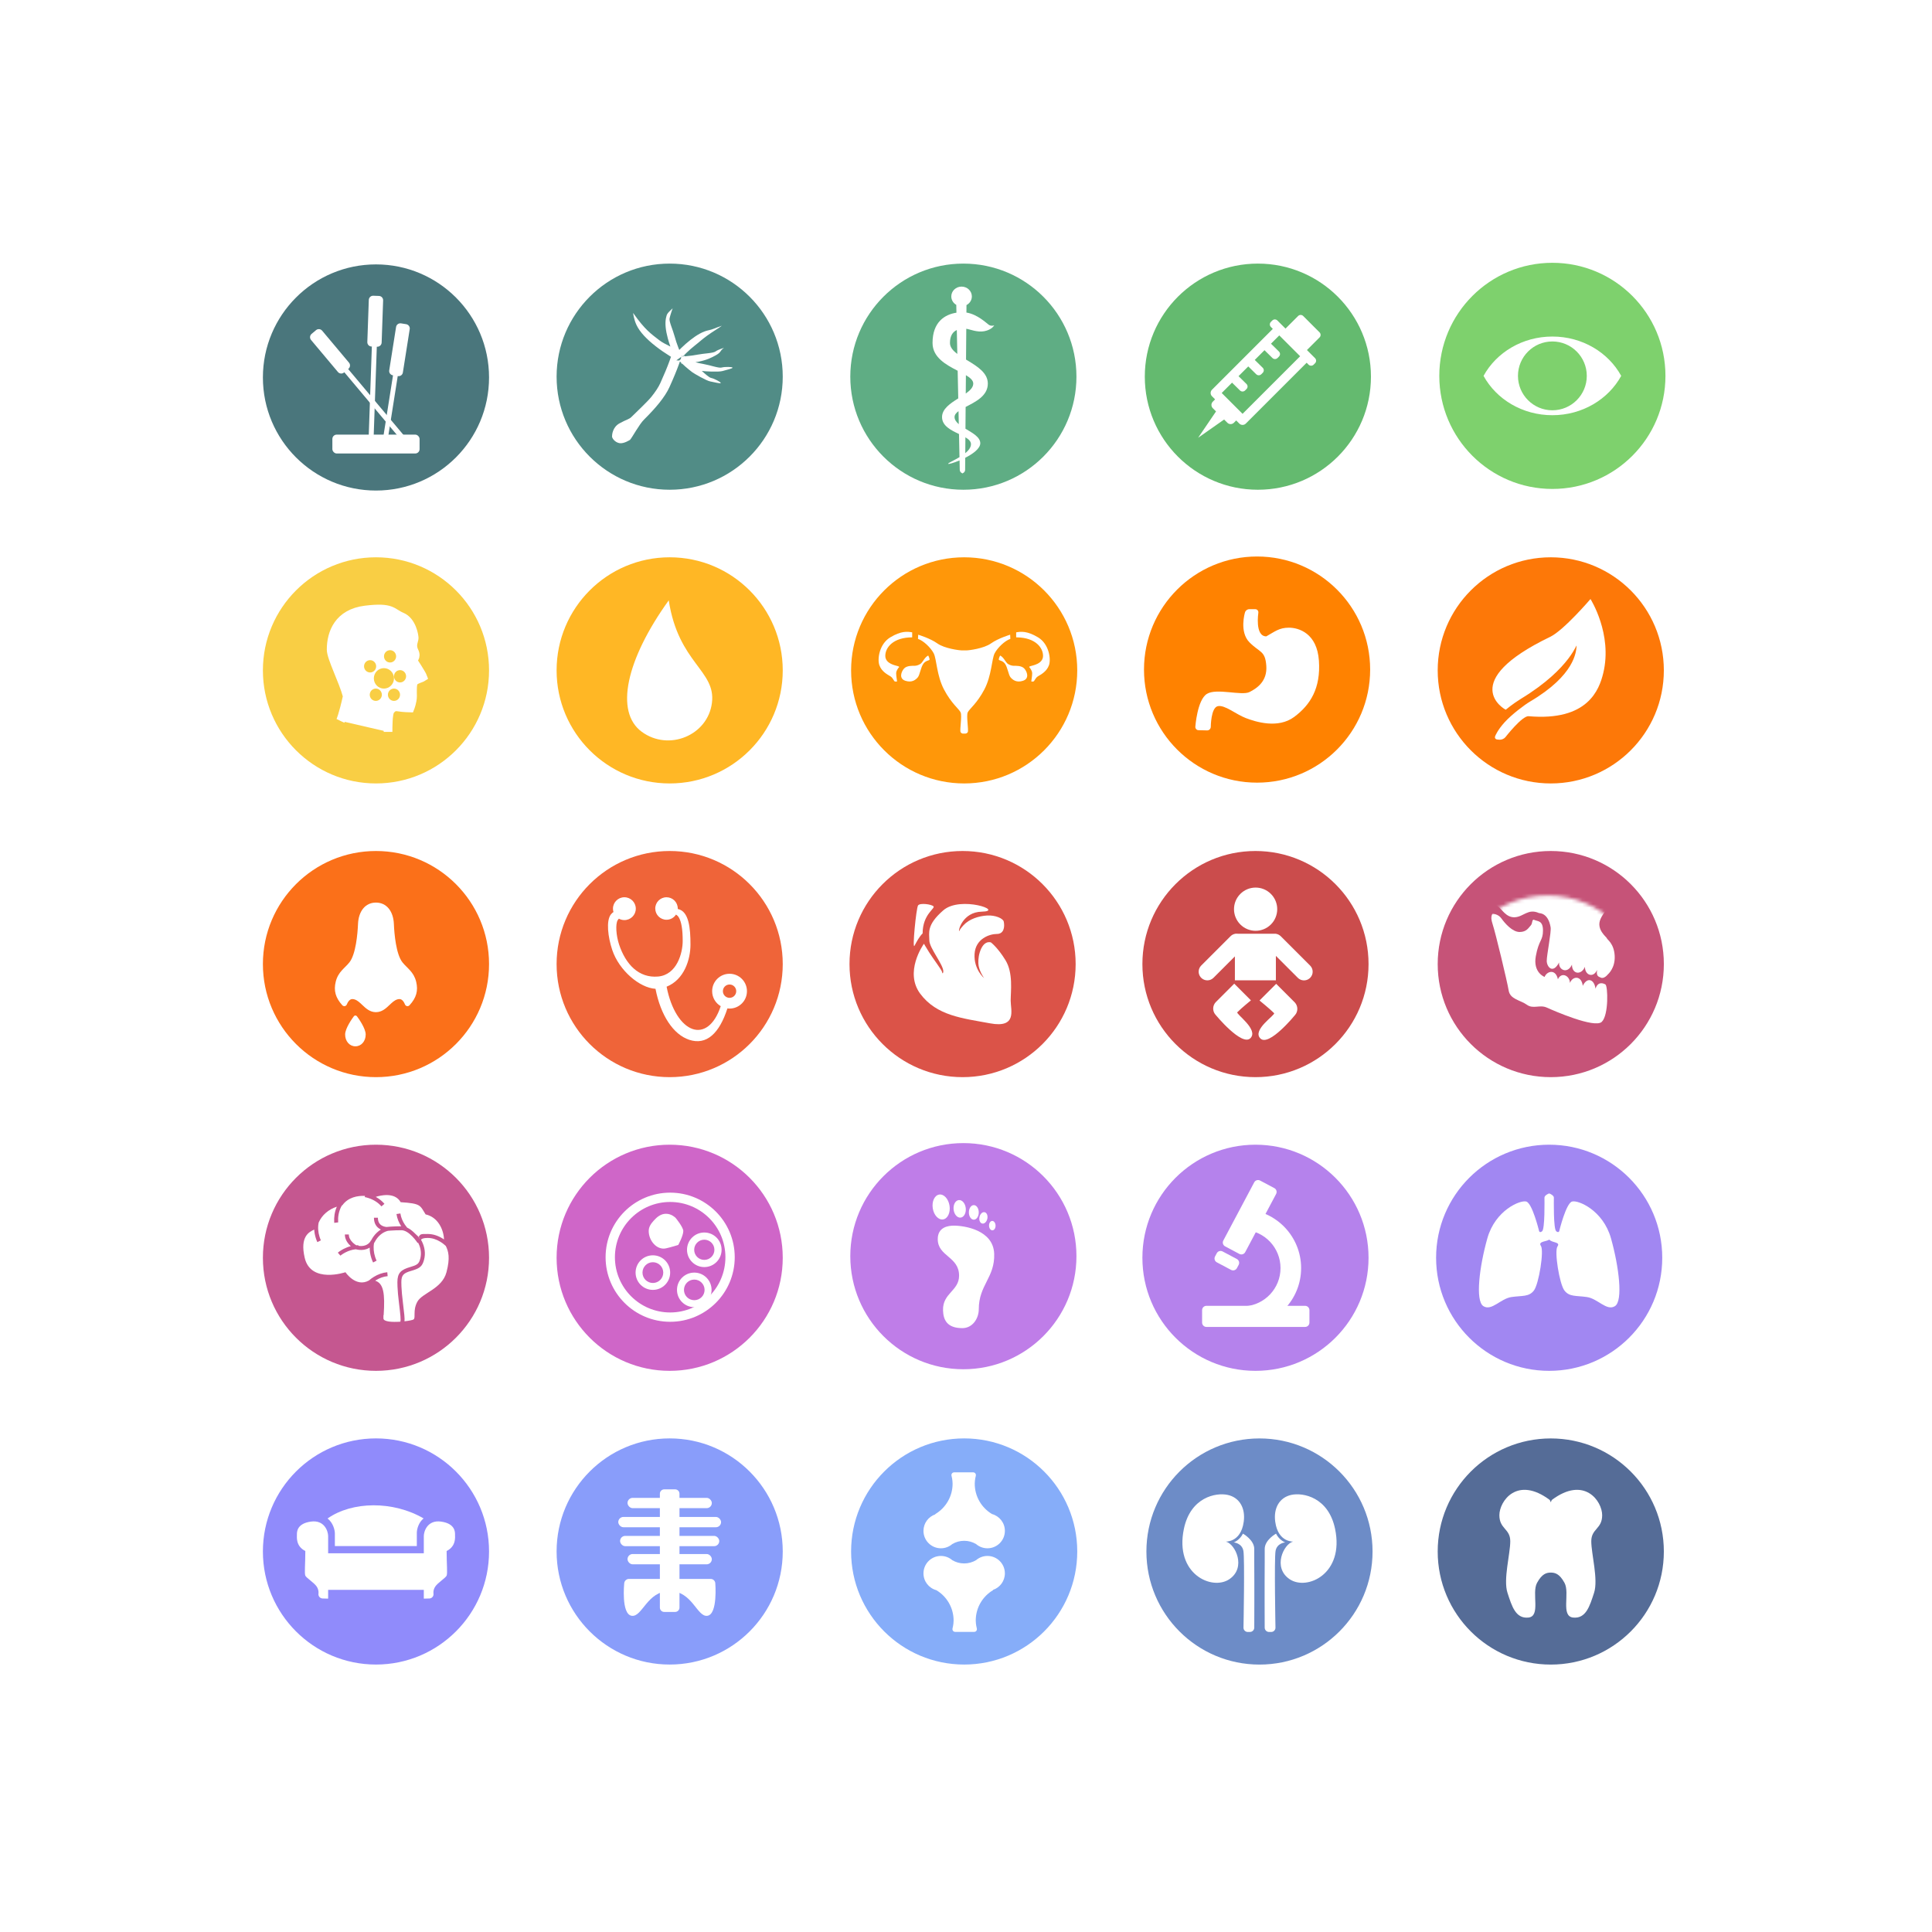 <svg height="539" viewBox="0 0 539 539" width="539" xmlns="http://www.w3.org/2000/svg" xmlns:xlink="http://www.w3.org/1999/xlink"><mask id="a" fill="#fff"><path d="m31.492 41.469c15.007 0 23.502.816 23.502-14.191s-12.166-27.173-27.173-27.173c-15.007 0-27.173 12.166-27.173 27.173s15.837 14.191 30.845 14.191z" fill="#fff" fill-rule="evenodd"/></mask><g fill="none" fill-rule="evenodd"><path d="m0 0h539v539h-539z" fill="#fff"/><g transform="translate(73.345 73.764)"><circle cx="31.546" cy="31.546" fill="#4a767c" r="31.546"/><g fill="#fff"><path d="m14.302 10.625c-.669 0-1.212-.534-1.212-1.212v-11.647c0-.669.545-1.212 1.212-1.212h1.615c.669 0 1.212.534 1.212 1.212v11.647c0 .669-.545 1.212-1.212 1.212h-.109v27.887h-1.398v-27.887z" transform="matrix(.766 -.643 .643 .766 4.847 31.218)"/><path d="m14.905 10.731c-.663 0-1.2-.539-1.2-1.209v-11.765c0-.668.54-1.209 1.2-1.209h1.6c.663 0 1.2.539 1.2 1.209v11.765c0 .668-.54 1.209-1.2 1.209h-.108v28.111h-1.385v-28.111z" transform="matrix(.999 .035 -.035 .999 15.775 11.669)"/><path d="m12.043 11.875c-.673 0-1.219-.539-1.219-1.2v-12.267c0-.663.536-1.2 1.219-1.2h1.414c.673 0 1.219.539 1.219 1.2v12.267c0 .663-.536 1.2-1.219 1.2h-.041v20.215h-1.333v-20.215z" transform="matrix(.988 .156 -.156 .988 26.214 17.332)"/><rect height="5.263" rx="1.21" width="24.333" x="19.38" y="47.489"/></g></g><g transform="translate(155.283 73.54)"><path d="m31.546 63.092c17.422 0 31.546-14.124 31.546-31.546 0-17.422-14.124-31.546-31.546-31.546-17.422 0-31.546 14.124-31.546 31.546 0 17.422 14.124 31.546 31.546 31.546z" fill="#518c86"/><path d="m32.37 12.472s-.697 1.993-.86 2.843c-.163.85.904 3.069 1.431 5.027.272 1.009.614 2.028.989 3.005.11.286.21.536.296.745.164-.167.359-.361.58-.575.798-.772 1.653-1.529 2.535-2.22 1.819-1.425 3.509-2.383 5.028-2.69 1.227-.248 1.564-.525 3.726-1.277-.658.564-2.377 1.52-4.101 2.781-1.723 1.261-1.834 1.497-3.43 2.747-.822.644-1.627 1.357-2.379 2.084-.45.435-.781.776-.957.967.061-.007.124-.011.19-.015l.202-.192c.044.046.098.102.161.166.096-.007.199-.016.306-.025 1.042-.091 2.109-.23 3.134-.428 1.991-.384 4.452-.398 5.145-.917.693-.519 2.334-.997 2.334-.997-1.316.932-.579 1.136-2.379 2.129-1.086.599-2.456 1.295-4.724 1.732-.289.056-.579.107-.872.154.732.19 1.478.357 2.215.488 1.996.355 4.299 1.224 5.132.988.833-.236 2.962-.203 3.017.04.055.244-1.594.582-2.794.939-1.085.323-5.089.094-5.702-.015l-.095-.018c1.077.95 2.048 1.853 2.634 1.968.849.168 2.731 1.163 2.67 1.406s-1.685-.205-2.916-.432c-1.113-.205-4.577-2.226-5.074-2.602-.628-.474-1.243-.982-1.835-1.505-.026-.01-.05-.019-.073-.027l.01-.029c-.229-.203-.454-.408-.675-.614-.074-.069-.145-.136-.213-.2-.091.005-.172.008-.241.01l-.008-.248c-.142-.137-.267-.26-.372-.366-.06.179-.128.373-.203.581l-.087.239c-.636 1.746-1.504 3.861-2.638 6.357-.626 1.377-1.59 2.848-2.863 4.432-1.167 1.451-2.568 2.968-4.242 4.629-1.329 1.318-3.267 4.951-3.879 5.625 0 0-1.728 1.162-2.97.929-1.242-.233-2.06-1.348-2.06-1.873s.18-2.59 2.06-3.635c1.88-1.046 2.721-1.165 3.317-1.756 1.606-1.593 4.512-4.303 5.604-5.662 1.139-1.417 1.982-2.703 2.499-3.84 1.105-2.431 1.946-4.481 2.557-6.158.171-.469.306-.859.41-1.171-.115-.069-.236-.144-.36-.222-1.322-.825-2.645-1.733-3.885-2.699-2.559-1.994-4.439-3.972-5.373-5.937-.755-1.587-.948-3.368-.948-3.368 3.383 4.808 5.084 5.877 7.33 7.627.852.664 2.018 1.202 3.07 1.75-.268-.751-.511-1.52-.718-2.288-.601-2.231-.822-4.161-.512-5.679.251-1.226.41-1.321 1.854-2.706zm2.362 13.568-1.325.956c.156.009.431.024.81.044l.41-.389c.044-.135.081-.256.114-.363zm.22-.118c.081-.004.172-.009.273-.015l-.253-.235c-.004.084-.01.168-.019.25z" fill="#fff" fill-rule="nonzero"/></g><g transform="translate(237.221 73.54)"><path d="m31.546 63.092c17.422 0 31.546-14.124 31.546-31.546 0-17.422-14.124-31.546-31.546-31.546-17.422 0-31.546 14.124-31.546 31.546 0 17.422 14.124 31.546 31.546 31.546z" fill="#5fad84"/><path d="m31.292 58.499.04.012.114.019.117.007h-.539c.079 0 .157-.009.231-.026zm-.248-52.082c1.584 0 2.868 1.228 2.868 2.743 0 1.04-.606 1.946-1.498 2.411l-.017 2.084c3.091.496 5.593 2.967 6.234 3.409.713.493 1.519.164 1.519.164s-.631 1.226-2.77 1.633c-1.959.373-4.006-.53-5.022-.684l-.07 8.598.482.29c2.743 1.651 5.6 3.464 5.6 6.409-0 3.473-3.491 5.105-6.192 6.518l-.049 6.07c1.957 1.182 4.134 2.342 4.134 4.054 0 1.488-2.057 2.971-4.201 4.061l-.028 3.363c-.004.433-.283.801-.673.939l-.071.02-.069-.02c-.391-.137-.676-.503-.685-.939l-.055-2.63c-1.736.733-3.189 1.121-3.189.935 0-.23 1.582-.892 3.17-1.845l-.136-6.453c-2.221-1.062-4.733-2.261-4.733-4.734 0-2.274 2.291-3.808 4.523-5.207l-.162-7.71c-3.206-1.655-7.012-3.713-7.012-7.749 0-5.897 3.447-7.956 6.669-8.451l-.047-2.185c-.833-.48-1.39-1.353-1.39-2.351 0-1.515 1.284-2.743 2.868-2.743zm1.068 42.044-.037 4.43c.913-.746 1.59-1.595 1.59-2.508 0-.786-.637-1.379-1.553-1.922zm-1.844-3.667-.077-3.632c-.675.498-1.106 1.024-1.106 1.65 0 .748.476 1.39 1.182 1.982l-.077-3.632zm1.986-13.663-.043 5.122c1.206-.854 2.092-1.732 2.092-2.78 0-.889-.833-1.617-2.049-2.343zm-2.399-5.933-.139-6.662c-1.002.456-1.911 1.45-1.911 3.61 0 1.181.842 2.146 2.051 3.051l-.139-6.662z" fill="#fff"/></g><g transform="translate(319.383 73.54)"><path d="m31.546 63.092c17.422 0 31.546-14.124 31.546-31.546 0-17.422-14.124-31.546-31.546-31.546-17.422 0-31.546 14.124-31.546 31.546 0 17.422 14.124 31.546 31.546 31.546z" fill="#64ba6f"/><path d="m44.191 14.618c-.392-.392-1.027-.391-1.417-.002l-3.52 3.52-2.269-2.269c-.389-.389-1.02-.389-1.41.001l-.4.4c-.39.39-.392 1.019.003 1.414l.534.534-16.973 16.974c-.24.24-.375.566-.375.906 0 .34.135.665.375.906l.873.873-.648.648c-.5.5-.5 1.311 0 1.812l.906.906-4.996 7.347 7.253-5.09.907.906c.24.24.566.375.906.375.34 0 .665-.135.906-.375l.648-.648.873.873c.25.25.578.375.905.375.328 0 .656-.125.906-.375l16.973-16.973.535.535c.392.392 1.024.393 1.414.003l.4-.4c.39-.39.387-1.024.001-1.41l-2.269-2.269 3.52-3.52c.391-.391.386-1.029-.002-1.417zm-16.919 27.295-5.816-5.816 2.884-2.884 2.222 2.186c.392.386 1.025.383 1.415-.007l.4-.4c.39-.39.392-1.014-.004-1.404l-2.223-2.186 2.717-2.717 2.222 2.186c.392.386 1.025.383 1.415-.007l.4-.4c.39-.39.392-1.014-.004-1.404l-2.222-2.186 2.717-2.717 2.222 2.186c.392.386 1.025.383 1.415-.007l.4-.4c.39-.39.392-1.014-.004-1.404l-2.222-2.186 2.315-2.315 4.991 4.991c0.0 0.0.825.825.825.825z" fill="#fff"/></g><g transform="translate(401.544 73.317)"><path d="m31.546 63.092c17.422 0 31.546-14.124 31.546-31.546 0-17.422-14.124-31.546-31.546-31.546-17.422 0-31.546 14.124-31.546 31.546 0 17.422 14.124 31.546 31.546 31.546z" fill="#7ed16d"/><path d="m31.546 20.574c8.375 0 15.635 4.459 19.202 10.973-3.568 6.514-10.827 10.973-19.202 10.973-8.375 0-15.635-4.459-19.202-10.973 3.567-6.514 10.827-10.973 19.202-10.973zm0 1.372c-5.302 0-9.601 4.299-9.601 9.601s4.299 9.601 9.601 9.601 9.601-4.299 9.601-9.601-4.299-9.601-9.601-9.601z" fill="#fff"/></g><g transform="translate(73.345 155.478)"><path d="m31.546 63.092c17.422 0 31.546-14.124 31.546-31.546 0-17.422-14.124-31.546-31.546-31.546-17.422 0-31.546 14.124-31.546 31.546 0 17.422 14.124 31.546 31.546 31.546z" fill="#f9ce44"/><path d="m21.637 45.637s.731-1.527 1.906-6.885c-1.175-4.397-4.503-10.707-4.503-13.019 0-4.607 2.018-10.114 9.579-11.035s7.271.716 10.116 1.906c2.845 1.19 3.471 5.257 3.471 5.937 0 .68-.862 1.977 0 3.684.862 1.707-.454 2.431-.454 2.431s2.564 3.878 2.879 4.759c-.546.361-1.821.595-2.426 1.209s-.454 2.589-.454 4.128c0 1.539-.696 3.291-.696 3.291s-1.927-.044-3.184-.261c-1.257-.217-1.741.186-2.352.953-.611.768-.602 4.894-.602 5.969" fill="#fff" stroke="#fff" stroke-width="2.42"/><path d="m36.568 36.628c.934 0 1.69.769 1.69 1.717 0 .948-.757 1.717-1.69 1.717s-1.69-.769-1.69-1.717c0-.948.757-1.717 1.69-1.717zm-5.071 0c.934 0 1.69.769 1.69 1.717 0 .948-.757 1.717-1.69 1.717s-1.69-.769-1.69-1.717c0-.948.757-1.717 1.69-1.717zm2.263-5.704c1.551 0 2.808 1.277 2.808 2.852s-1.257 2.852-2.808 2.852c-1.551 0-2.808-1.277-2.808-2.852s1.257-2.852 2.808-2.852zm4.498.554c.934 0 1.69.769 1.69 1.717 0 .948-.757 1.717-1.69 1.717s-1.69-.769-1.69-1.717c0-.948.757-1.717 1.69-1.717zm-8.35-2.783c.934 0 1.69.769 1.69 1.717 0 .948-.757 1.717-1.69 1.717s-1.69-.769-1.69-1.717c0-.948.757-1.717 1.69-1.717zm5.567-2.783c.934 0 1.69.769 1.69 1.717 0 .948-.757 1.717-1.69 1.717-.934 0-1.69-.769-1.69-1.717 0-.948.757-1.717 1.69-1.717z" fill="#f9ce44"/></g><g transform="translate(155.283 155.478)"><path d="m31.546 63.092c17.422 0 31.546-14.124 31.546-31.546 0-17.422-14.124-31.546-31.546-31.546-17.422 0-31.546 14.124-31.546 31.546 0 17.422 14.124 31.546 31.546 31.546z" fill="#ffb725"/><path d="m31.287 12.004c2.687 17.579 13.201 19.534 12.049 28.609-1.152 9.075-12.049 13.594-19.584 8.064-7.535-5.53-4.425-20.044 7.535-36.673z" fill="#fff"/></g><g transform="translate(319.159 155.255)"><circle cx="31.546" cy="31.546" fill="#ff8200" r="31.546"/><path d="m31.903 15.687c.061-.548-.334-.992-.881-.992h-1.646c-.548 0-1.102.428-1.224.98 0 0-1.623 5.38 1.292 8.295 2.915 2.915 4.359 2.26 4.675 6.506.316 4.246-2.474 6.227-4.675 7.334s-9.219-1.16-11.903.524c-2.684 1.684-3.216 9.121-3.216 9.121-.054.542.353.993.893 1.006l2.384.06c.547.014 1.002-.415 1.029-.977 0 0 .014-5.366 1.961-5.787 1.947-.421 5.045 2.259 7.791 3.312 2.746 1.053 8.998 3.052 13.524-.316 4.526-3.368 7.421-8.015 6.894-15.683s-5.631-9.21-8.368-9.21c-2.737 0-3.897 1.078-6.315 2.421-3.242 0-2.216-6.595-2.216-6.595z" fill="#fff"/></g><circle cx="104.891" cy="268.963" fill="#fb7019" r="31.546"/><g fill="#fff" transform="translate(93.419 251.756)"><path d="m8.604 36.857c0 1.88-1.231 3.293-2.868 3.293s-2.868-1.413-2.868-3.293c0-1.73 2.018-4.532 2.423-5.071.112-.156.274-.239.44-.239.171 0 .327.09.445.239.406.539 2.428 3.341 2.428 5.071z"/><path d="m22.683 22.122c-.676-2.758-2.506-3.747-3.828-5.408-1.769-2.226-2.276-7.926-2.385-10.665-.145-3.589-2.029-5.998-5.005-5.998-2.977 0-4.86 2.409-5.005 5.998-.109 2.733-.622 8.439-2.385 10.665-1.322 1.661-3.152 2.65-3.828 5.408-.616 2.511-.06 4.476 1.835 6.575.175.197.441.285.694.241.254-.051.471-.228.568-.476.61-1.49 1.34-1.49 1.582-1.49.175 0 .368.032.568.095.797.247 1.455.875 2.155 1.541.996.945 2.119 2.016 3.804 2.016 1.684 0 2.807-1.072 3.804-2.016.7-.666 1.358-1.293 2.155-1.541.199-.063.392-.095.568-.095.242 0 .978 0 1.582 1.49.103.247.314.431.574.476.254.044.513-.044.694-.241 1.92-2.099 2.469-4.064 1.854-6.575z"/></g><g transform="translate(155.283 237.417)"><circle cx="31.546" cy="31.546" fill="#ef6439" r="31.546"/><path d="m30.665 12.905c1.733 0 3.138 1.405 3.138 3.138l-.003.13c3.167.611 3.551 5.513 3.551 9.93 0 4.15-1.734 9.781-6.659 11.753 1.24 6.397 4.131 10.766 7.297 11.819 2.925.973 6.01-.967 7.803-6.383-1.433-.844-2.395-2.402-2.395-4.186 0-2.681 2.173-4.855 4.855-4.855 2.681 0 4.855 2.174 4.855 4.855s-2.173 4.855-4.855 4.855c-.203 0-.402-.012-.598-.037-2.228 6.918-5.809 10.357-10.66 8.744-4.422-1.471-7.963-6.803-9.401-14.223-4.416-.253-10.159-5.103-12.075-10.862-1.196-3.593-1.754-8.148-.355-9.908.219-.275.454-.487.706-.651-.092-.294-.141-.609-.141-.935 0-1.759 1.426-3.185 3.184-3.185 1.759 0 3.185 1.426 3.185 3.185s-1.426 3.185-3.185 3.185c-.552 0-1.07-.14-1.523-.387-.119.102-.234.237-.344.415-.641 1.035-.47 4.206.394 6.801 1.856 5.577 5.538 9.375 10.843 8.922s6.898-6.608 6.898-9.91-.363-5.353-1.084-6.597c-.207-.357-.484-.605-.795-.775-.559.866-1.531 1.438-2.637 1.438-1.733 0-3.138-1.405-3.138-3.138s1.405-3.138 3.138-3.138zm17.588 24.341c-1.027 0-1.86.833-1.86 1.86 0 1.027.833 1.86 1.86 1.86s1.86-.833 1.86-1.86c0-1.028-.833-1.86-1.86-1.86z" fill="#fff" fill-rule="nonzero"/></g><g transform="translate(318.712 237.417)"><path d="m31.546 63.092c17.422 0 31.546-14.124 31.546-31.546 0-17.422-14.124-31.546-31.546-31.546-17.422 0-31.546 14.124-31.546 31.546 0 17.422 14.124 31.546 31.546 31.546z" fill="#cb4c4c"/><path d="m32.495 39.86v7.251c0 1.333-1.071 2.496-2.413 2.574 0 0-11.533 1.126-11.533-2.254s7.704-1.879 7.704-2.543c0-1.706-.338-5.028-.338-5.028zm-8.305-8.242v6.579s-3.658-.382-5.371-.382c-.667 0 1.104 7.702-2.29 7.702s-2.216-11.478-2.216-11.478c.08-1.286 1.161-2.331 2.429-2.415l.166-.006zm8.474-10.293c.546 0 1.051.179 1.456.483l.008-.007.068.066c.128.104.245.221.349.349l7.07 7.071c.188.14.355.307.495.495l.104.104-.018.019c.248.38.392.835.392 1.325v11.573c0 1.284-.991 2.335-2.261 2.417l-.16.005c-1.337 0-2.421-1.077-2.421-2.423l-.001-8.449-4.719 4.721-8.087-8.087 4.822-4.823-8.669 0c-1.284 0-2.335-.991-2.417-2.261l-.005-.16c0-1.337 1.077-2.421 2.423-2.421zm10.309-6.404c3.33 0 6.029 2.699 6.029 6.029 0 3.33-2.699 6.029-6.029 6.029-3.33 0-6.029-2.699-6.029-6.029 0-3.33 2.699-6.029 6.029-6.029z" fill="#fff" transform="matrix(-.707 -.707 -.707 .707 76.78 31.803)"/></g><circle cx="432.644" cy="268.963" fill="#c65378" r="31.546"/><g fill="#fff" transform="translate(403.922 249.718)"><path d="m12.493 5.207s-.796.501 0 2.89c.796 2.388 4.08 16.022 4.478 18.51.398 2.488 3.284 2.687 5.075 3.981s3.583-.1 5.573.796 13.35 5.863 15.326 3.981c1.976-1.883 1.713-10.041 1.016-10.439-.697-.398-2.095-.838-2.765 1.183-.325-2.626-2.315-3.355-3.549-.795-.337-2.904-2.798-2.81-3.585-.799 0-2.011-2.356-3.201-3.354-1.031-.626-2.986-3.089-2.276-3.713-.652 0 0-3.272-1.191-2.449-5.775s2-4.29 2-7.169c0-2.88-1.532-2.531-2.355-2.943-.823-.411-.47.94-1.058 1.528s-1.117 1.822-3.115 1.822-4.114-2.436-5.054-3.761c-.94-1.325-2.473-1.325-2.473-1.325z" mask="url(#a)"/><path d="m27.596 18.344c-0 1.668 1.704 3.796 3.446.449-.221 2.073 2.345 3.347 3.586.609-0 2.739 2.635 3.003 3.622.61-0 2.392 2.365 3.194 3.403.854-.357 1.868.552 1.902.955 2.126.955.53 2.022-.852 2.022-.852s2.104-1.715 1.922-5.193c-.182-3.478-2.151-4.564-2.167-4.877-.016-.313-3.115-2.452-1.777-5.419 1.338-2.967 6.038-7.509 6.038-7.509s-34.644-14.855-34.67-15.336-4.645 22.607-3.948 21.291c.697-1.316 2.864-2.632 3.948-1.935 1.084.697 2.249 3.152 4.716 3.022 2.466-.129 3.697-2.528 6.735-1.17.16.072 2.548-.134 3.251 3.963.228 1.326-1.081 7.699-1.081 9.367z" mask="url(#a)"/></g><g transform="translate(73.345 319.355)"><circle cx="31.546" cy="31.546" fill="#c55790" r="31.546"/><path d="m31.612 14.555-.034.017c-.233.128-.463.267-.688.417-.636.425-1.211.926-1.708 1.509l.839.715c.428-.503.926-.937 1.481-1.307.696-.465 1.445-.807 2.194-1.043.446-.141.788-.215.971-.241l-.049-.346c2.008-.074 4.685.34 6.324 2.652l.118.019c.09.154.173.312.251.473.679 1.402.868 2.879.786 4.098-.005.078-.01.13-.013.152l1.094.134c.005-.042.012-.114.019-.213.086-1.29-.089-2.808-.731-4.297 2.294.75 4.159 2.323 5.066 4.424.279 1.339.15 2.7-.242 3.976-.145.471-.288.813-.377.988l.982.5c.117-.229.284-.629.449-1.165.233-.757.384-1.542.428-2.34 1.449.667 4.032 1.955 2.659 7.868-1.695 7.304-11.372 4.031-11.372 4.031s-2.89 4.349-6.563 2.299l-.081-.073c-.364-.314-.785-.627-1.258-.919-1.144-.707-2.407-1.181-3.766-1.31l-.104 1.097c1.175.112 2.281.526 3.291 1.15l.186.12c-2.359.745-2.762 3.611-2.364 9.606.02.295.064-.78.064.908 0.0.953-2.46 1.079-4.726.921-.145-.6-.041-1.696.389-5.217.234-1.915.361-3.239.416-4.596.017-.415.026-.817.026-1.208 0-2.604-1-3.476-3.597-4.233l-.027-.008c-1.658-.483-2.227-.814-2.565-1.717-.565-1.506-.449-3.002.088-4.369.114-.289.226-.522.319-.692l.142.08c.069-.108.204-.305.395-.561.321-.429.68-.858 1.067-1.256 1.061-1.093 2.116-1.738 3.041-1.738 1.098 0 2.093.036 2.966.096.367.025.655.05.859.071l-.004.021c.122.02.368.087.695.228.56.24 1.122.603 1.65 1.113.477.461.902 1.023 1.261 1.696.073.136.15.266.231.39.232 1.297.084 2.61-.311 3.843-.157.488-.311.842-.408 1.024l.973.518c.126-.237.306-.65.484-1.205.305-.95.48-1.945.476-2.956.282.185.588.33.912.438.889.296 1.819.289 2.692.103.101-.021.19-.043.268-.064 1.012.094 1.987.408 2.9.878.388.2.736.414 1.037.628.177.125.297.22.354.269l.723-.832c-.083-.072-.232-.19-.44-.337-.342-.242-.733-.483-1.169-.708-.644-.332-1.318-.596-2.016-.774.09-.078.182-.164.274-.255.86-.852 1.386-1.857 1.386-3.007h-1.102c0 .815-.391 1.561-1.06 2.224-.242.24-.503.451-.764.629-.11.075-.2.132-.265.17-.191-.015-.386-.021-.583-.019l.002.16-.01.003c-.628.103-1.28.085-1.881-.115-.566-.188-1.049-.528-1.438-1.054l-.05-.234-.094.025c-.052-.083-.103-.169-.151-.26-.414-.775-.908-1.429-1.468-1.97-.399-.386-.8-.694-1.186-.934l.124-.059c1.125-.581 1.813-1.645 1.813-3.225l-1.102 0c0 1.156-.448 1.849-1.216 2.245-.277.143-.579.236-.882.288-.18.031-.315.041-.38.041.015-.002-.085-.014-.23-.028-.238-.023-.516-.047-.831-.069-.878-.061-1.872-.097-2.967-.099l-.106.162c.726-1.079 1.235-2.278 1.428-3.579l-1.091-.162c-.167 1.126-.612 2.174-1.252 3.126-.201.299-.412.574-.626.824-.763.349-1.518.936-2.26 1.701-.253.261-.499.466-.73.689l-.151.153c.002-.013-.001-.011-.009.006l-.004.007-.046.048-.012.001c-.028-.008-.064-.044-.108-.136-.353-.751-.862-.691-2.421-.691-1.481 0-2.875.472-4.144 1.254-.141.087-.277.176-.409.266.119-2.831 1.724-6.228 5.138-6.986 1.584-2.516 1.221-3.034 6.956-3.404 1.632-2.92 5.742-1.87 6.95-1.485zm-14.492 11.457c1.177-0 1.711.227 1.846.514l.008.023-.039.062c-.138.224-.316.568-.492 1.015-.63 1.601-.766 3.369-.095 5.159.502 1.34 1.315 1.813 3.289 2.388.014.004.014.004.027.008 2.181.636 2.803 1.178 2.803 3.174 0 .376-.008.763-.025 1.164-.054 1.321-.178 2.62-.409 4.508-.392 3.207-.532 4.476-.444 5.245-1.265-.144-2.296-.356-2.527-.521-.685-.488.29-2.543-1.084-4.986-1.374-2.443-6.871-3.527-8.1-8.189-1.046-3.97-.594-5.82.238-7.424l.036.034c.057-.06.178-.175.357-.327.303-.257.653-.516 1.044-.757 1.108-.683 2.311-1.09 3.566-1.09zm1.977.617c.004-.009.008-.018.012-.026zm.597-.907-.019.068c-.025.089-.421.505-.444.554l.007-.01.049-.095c.022-.04.045-.079.069-.117l.075-.11c.069-.093.141-.178.215-.259l.016-.017.014 0zm.026-.047c-.003.014-.006.021-.01.028l-.015.018.001-0.0.011-.033zm-.49.669.007-.01-.013.024-.018.036z" fill="#fff" transform="matrix(-1 0 0 1 63.092 0)"/></g><g transform="translate(73.345 401.293)"><circle cx="31.546" cy="31.546" fill="#908bfb" r="31.546"/><g fill="#fff"><path d="m18.202 44.702-1.539-.039c-.672-.017-1.197-.571-1.172-1.237 0 0 .219-1.038-.488-2.099-.707-1.06-2.884-2.403-3.167-3.039-.283-.636 0-3.251 0-6.87-2.683-1.343-2.347-3.873-2.347-4.58l0-.109c.004-.812.129-2.971 3.839-3.513 3.804-.556 4.829 2.619 4.872 3.95l.001.088v4.798h26.689v-4.798c0-1.272.983-4.606 4.874-4.038s3.839 2.915 3.839 3.622c0 .707.336 3.237-2.347 4.58 0 3.619.283 6.234 0 6.87s-2.46 1.979-3.167 3.039c-.707 1.06-.488 2.099-.488 2.099.025.666-.5 1.22-1.172 1.237l-1.539.039v-2.455h-26.689z"/><path d="m44.832 22.325c-1.371 1.111-1.844 2.882-1.886 3.87l-.003.142-.001 3.699h-22.862l0-3.468c0-1.004-.483-3.02-2.039-4.224 6.855-4.826 18.295-4.974 26.791-.018z" fill-rule="nonzero"/></g></g><circle cx="186.829" cy="432.839" fill="#899dfa" r="31.546"/><g fill="#fff" transform="translate(172.49 415.133)"><rect height="2.868" rx="1.434" width="23.519" x="2.58" y="2.75"/><rect height="2.868" rx="1.434" width="23.519" x="2.58" y="18.418"/><path d="m1.659 26.574c.049-.668.64-1.21 1.307-1.21h22.819c.673 0 1.253.544 1.283 1.211 0 0 .713 8.625-2.19 9.072-2.903.447-4.218-6.91-10.539-6.91-6.321 0-7.642 7.366-10.606 6.91-2.963-.456-2.075-9.073-2.075-9.073z"/><path d="m-2.761 15.954c0-.67.537-1.214 1.217-1.214h31.766c.672 0 1.217.544 1.217 1.214v3.042c0 .67-.537 1.214-1.217 1.214h-31.766c-.672 0-1.217-.544-1.217-1.214z" transform="matrix(0 -1 1 0 -3.135 31.814)"/><rect height="2.868" rx="1.434" width="28.678" y="8.075"/><rect height="2.868" rx="1.434" width="27.665" x=".507" y="13.358"/></g><circle cx="268.991" cy="432.839" fill="#86adf9" r="31.546"/><g fill="#fff" transform="translate(257.583 410.402)"><path d="m3.355 11.998c2.888-1.719 4.822-4.872 4.822-8.476 0-1.107-.299-2.193-.299-2.193-.122-.538.231-.973.783-.973h5.211c.554 0 .899.443.783.973 0 0-.299 1.085-.299 2.193 0 3.601 1.931 6.752 4.814 8.472 2.069.558 3.592 2.447 3.592 4.693 0 2.684-2.176 4.86-4.86 4.86-1.211 0-2.318-.443-3.169-1.175-.973-.581-2.111-.915-3.326-.915-1.216 0-2.353.334-3.326.915-.851.732-1.958 1.175-3.169 1.175-2.684 0-4.86-2.176-4.86-4.86 0-2.134 1.375-3.947 3.288-4.6.005-.029.01-.059.014-.088z"/><path d="m19.46 33.233c-2.888 1.719-4.822 4.872-4.822 8.476 0 1.107.299 2.193.299 2.193.122.538-.231.973-.783.973h-5.211c-.554 0-.899-.443-.783-.973 0 0 .299-1.085.299-2.193 0-3.601-1.931-6.752-4.814-8.472-2.069-.558-3.592-2.447-3.592-4.693 0-2.684 2.176-4.86 4.86-4.86 1.211 0 2.318.443 3.169 1.175.973.581 2.111.915 3.326.915 1.216 0 2.353-.334 3.326-.915.851-.732 1.958-1.175 3.169-1.175 2.684 0 4.86 2.176 4.86 4.86 0 2.134-1.375 3.947-3.288 4.6-.005.029-.01.059-.014.088z"/></g><circle cx="186.829" cy="350.901" fill="#cf66c8" r="31.546"/><g fill="#fff" transform="translate(168.487 332.655)"><path d="m18.479.077c9.949 0 18.014 8.065 18.014 18.014 0 9.949-8.065 18.014-18.014 18.014-9.949 0-18.014-8.065-18.014-18.014 0-9.949 8.065-18.014 18.014-18.014zm0 2.6c-8.513 0-15.414 6.901-15.414 15.414 0 8.513 6.901 15.414 15.414 15.414 8.513 0 15.414-6.901 15.414-15.414 0-8.513-6.901-15.414-15.414-15.414z"/><path d="m25.206 22.381c2.664 0 4.823 2.159 4.823 4.823s-2.159 4.823-4.823 4.823-4.823-2.159-4.823-4.823 2.159-4.823 4.823-4.823zm0 1.948c-1.588 0-2.875 1.287-2.875 2.875s1.287 2.875 2.875 2.875 2.875-1.287 2.875-2.875-1.287-2.875-2.875-2.875z"/><path d="m13.655 17.558c2.664 0 4.823 2.159 4.823 4.823s-2.159 4.823-4.823 4.823-4.823-2.159-4.823-4.823 2.159-4.823 4.823-4.823zm0 1.926c-1.6 0-2.897 1.297-2.897 2.897 0 1.6 1.297 2.897 2.897 2.897 1.6 0 2.897-1.297 2.897-2.897 0-1.6-1.297-2.897-2.897-2.897z"/><path d="m28.002 11.196c2.664 0 4.823 2.159 4.823 4.823s-2.159 4.823-4.823 4.823-4.823-2.159-4.823-4.823 2.159-4.823 4.823-4.823zm0 2.003c-1.558 0-2.82 1.263-2.82 2.82s1.263 2.82 2.82 2.82c1.558 0 2.82-1.263 2.82-2.82s-1.263-2.82-2.82-2.82z"/><path d="m17.319 15.614c1.313-.29 3.42-.945 3.42-.945s1.403-2.577 1.403-3.878c0-1.09-2.16-3.693-2.16-3.693s-1.09-1.13-2.663-1.13c-1.43 0-2.515.899-3.398 1.887-.762.853-1.425 1.702-1.425 2.936 0 2.664 2.255 5.389 4.823 4.823z"/></g><g transform="translate(401.097 155.478)"><circle cx="31.546" cy="31.546" fill="#fd7808" r="31.546"/><path d="m15.247 11.637c-24.901 14.791-10.982 21.282-10.598 21.347 0 0 1.841-1.847 3.96-3.405 13.443-9.882 14.18-17.386 14.18-15.949s.326 8.017-11.635 16.534c-1.304.928-4.7 3.943-6.505 6.322-1.851 2.44-2.288 4.072-2.288 4.072-.185.507.122.918.672.918h.61c.556 0 1.25-.369 1.562-.83 0 0 4.136-6.409 5.95-6.409 16.595 0 18.992-9.099 19.707-13.796 1.689-11.093-5.347-20.28-5.347-20.28s-6.678 9.345-10.267 11.477z" fill="#fff" transform="matrix(.996 .087 -.087 .996 17.229 9.264)"/></g><g transform="translate(237.444 155.478)"><circle cx="31.546" cy="31.546" fill="#ff9709" r="31.546"/><path d="m44.376 21.593s-0.0.415.051 1.173c-1.496.473-3.57 2.448-4.386 4.029s-.816 6.188-2.871 10.094-4.168 5.396-4.627 6.365.306 5.012 0 5.522c-.306.51-.816.408-1.178.408 0 0-.51.102-.816-.408-.306-.51.459-4.553 0-5.522s-2.572-2.459-4.627-6.365-2.055-8.513-2.871-10.094c-.816-1.581-2.89-3.556-4.386-4.029.039-.583.048-.963.05-1.108l.001-.065s3.343.997 5.332 2.425c1.989 1.428 6.143 1.961 6.959 1.961h1.076c.816 0 4.97-.533 6.959-1.961 1.989-1.428 5.332-2.425 5.332-2.425zm-27.336-.655v1.397c-5.341-0-7.497 2.87-7.497 5.148 0 2.278 2.961 2.687 3.543 2.892.581.205.205.376.205.376s-.718.821-.718 1.607.239 1.982.239 2.189c-0.0.207-.205.104-.547.104s-.513-.992-1.334-1.47c-.821-.479-2.428-1.334-3.043-3.078-.616-1.744-0-5.936 3.043-7.768 3.043-1.832 4.775-1.636 6.108-1.397zm35.122 1.397c3.043 1.832 3.659 6.024 3.043 7.768-.616 1.744-2.223 2.599-3.043 3.078-.821.479-.992 1.47-1.334 1.47s-.547.103-.547-.104c0-.207.239-1.402.239-2.189-0-.787-.718-1.607-.718-1.607s-.376-.171.205-.376c.581-.205 3.543-.614 3.543-2.892 0-2.231-2.068-5.031-7.174-5.144l-.323-.004v-1.397c1.334-.239 3.065-.435 6.108 1.397zm-30.645 5.068s.376.718.376 1.094-.957.171-1.71 1.163c-.752.992-.992 3.145-1.573 3.828-.581.684-1.641 1.573-3.488.957-1.847-.616-1.128-2.563-.342-3.418s2.394-.754 2.941-.754c.547 0 1.403-.276 1.882-.755.479-.479.992-1.676 1.913-2.116zm20.06 0c.922.44 1.435 1.637 1.913 2.116.479.479 1.335.755 1.882.755s2.154-.101 2.941.754 1.505 2.802-.342 3.418c-1.847.616-2.907-.274-3.488-.957-.581-.684-.821-2.837-1.573-3.828-.752-.992-1.71-.787-1.71-1.163s.376-1.094.376-1.094z" fill="#fff"/></g><g transform="translate(236.998 237.417)"><circle cx="31.546" cy="31.546" fill="#db5348" r="31.546"/><path d="m26.174 16.548c4.77-4.142 17.256.237 10.702.377-5.32.113-6.593 5.369-6.286 5.369.307-0-.386.158 1.233-1.603s4.291-2.558 6.567-2.696c2.276-.138 4.453.811 4.642 1.693.318 1.485.049 3.456-1.928 3.456s-5.962 1.278-6.214 5.595c-.252 4.317 2.674 6.738 2.674 6.738s-1.144-1.518-1.529-3.387c-.182-.88-.118-2.421.276-3.734 1.108-3.683 3.152-2.848 3.152-2.848s1.899 1.424 4.069 4.984 1.434 8.659 1.434 11.27 1.872 7.738-5.774 6.314-14.843-2.078-19.454-8.249c-4.49-6.009.737-13.547 1.015-13.94l.011-.016s.401.716 1.508 2.484c1.107 1.768 3.42 4.773 3.533 5.339.176.884.368.186.368-.117 0-1.899-3.901-6.53-3.901-8.636 0-2.106-.869-4.25 3.901-8.393zm-2.736-1.101c.521.586-3.038 2.22-3.038 7.548-.937.911-1.606 2.212-2.272 3.449s.476-10.476.997-11.257c.521-.781 3.793-.325 4.313.26z" fill="#fff"/></g><g transform="translate(237.221 318.908)"><circle cx="31.546" cy="31.546" fill="#bf7de8" r="31.546"/><path d="m36.036 20.653c.176-.876.808-1.494 1.417-1.376.609.111.96.913.785 1.792-.176.876-.81 1.493-1.417 1.377-.606-.117-.962-.916-.785-1.793zm4.491 2.356c-.016-.728-.436-1.303-.939-1.295-.504.012-.897.61-.881 1.335.017.727.441 1.303.941 1.29.506-.01.897-.608.88-1.331zm-6.068-1.641c.763-.001 1.38-.913 1.38-2.033 0-1.123-.619-2.035-1.381-2.033-.76-.001-1.377.909-1.378 2.032-.001 1.121.618 2.033 1.38 2.035zm-5.542 1.659c-1.569 0-4.521.384-4.521 3.75 0 4.876 5.952 4.837 5.952 10.205 0 4.29-4.642 4.844-4.478 9.714.089 2.618 1.117 4.925 5.386 4.925 2.911 0 4.588-2.766 4.588-5.264 0-6.8 4.52-8.837 4.298-15.472-.224-6.636-8.293-7.857-11.225-7.857zm-3.031-1.736c1.294-.204 2.095-1.922 1.797-3.834-.301-1.913-1.591-3.302-2.882-3.1-1.291.202-2.095 1.922-1.795 3.835.301 1.915 1.588 3.302 2.88 3.098zm4.87-.503c.939-.091 1.591-1.256 1.457-2.608-.132-1.354-1-2.376-1.939-2.285s-1.588 1.257-1.458 2.608c.135 1.351 1.003 2.373 1.941 2.285z" fill="#fff"/></g><g transform="translate(400.651 319.355)"><circle cx="31.546" cy="31.546" fill="#a187f2" r="31.546"/><path d="m31.572 13.587s1.284.508 1.284 1.173c0 .665-.157 8.737.659 9.389.816.652.897-.281.897-.281s1.844-7.497 3.503-8.006c1.659-.51 8.666 2.402 10.878 10.263s3.411 17.458 1.106 18.914c-2.305 1.456-4.794-2.103-7.836-2.54-3.042-.437-4.878-.008-6.265-1.827-1.387-1.82-2.86-10.965-1.938-12.275s-1.459-.975-2.289-1.921l-.027-.037-.026.037c-.458.523-3.034.445-2.356 1.631l.076.119c.922 1.31-.56 10.627-1.947 12.447-1.387 1.82-3.223 1.391-6.265 1.827-3.042.437-5.531 3.996-7.836 2.54s-1.106-11.053 1.106-18.914 9.219-10.772 10.878-10.263c1.659.51 3.503 8.006 3.503 8.006s.081.933.897.281.659-8.724.659-9.389c0-.665 1.284-1.173 1.284-1.173s.01.14.026.391c.017-.251.026-.391.026-.391z" fill="#fff"/></g><g transform="translate(319.83 401.302)"><circle cx="31.546" cy="31.546" fill="#6d8cc7" r="31.546"/><path d="m26.933 26.562s3.154 1.748 3.154 4.255c0.0.46-.013 2.212 0 3.642.058 6.367.005 18.326.005 18.326-.003.667-.545 1.208-1.217 1.208h-.599c-.669-0-1.202-.547-1.19-1.205l.001-.036c.017-.923.355-19.177-.022-21.35-.387-2.229-2.687-2.393-2.687-2.393s1.648-.605 2.556-2.447zm9.227 0c.909 1.842 2.556 2.447 2.556 2.447s-2.301.164-2.687 2.393-.022 21.386-.022 21.386c.012.658-.521 1.205-1.19 1.205h-.599c-.672 0-1.214-.541-1.217-1.208 0 0-.053-11.96.005-18.326.012-1.271.003-2.796 0-3.443l-0-.199c0-2.508 3.154-4.255 3.154-4.255zm-13.474-10.806c3.29.721 4.983 3.686 4.468 7.48-.821 6.038-5.335 5.465-4.934 5.567 2.556.652 5.74 7.206.915 10.471-4.826 3.265-15.32-1.435-12.675-14.052 1.852-8.836 8.937-10.186 12.227-9.465zm29.949 9.465c2.644 12.617-7.85 17.317-12.675 14.052-4.826-3.265-1.641-9.819.915-10.471.401-.102-4.114.471-4.934-5.567-.516-3.794 1.177-6.759 4.468-7.48 3.29-.721 10.376.629 12.227 9.465z" fill="#fff"/></g><g transform="translate(401.097 401.302)"><circle cx="31.546" cy="31.546" fill="#556c97" r="31.546"/><path d="m27.713 40.294c-1.562 2.873 1.128 9.337-2.43 9.683-3.558.346-4.6-3.19-5.815-6.913s.777-10.834.777-14.383-3.038-3.376-3.038-7.272c0-3.896 4.951-11.068 14.064-4.235l.275.633.275-.633c9.113-6.832 14.064.34 14.064 4.235 0 3.896-3.038 3.722-3.038 7.272s1.992 10.661.777 14.383-2.257 7.259-5.815 6.913c-3.558-.346-.868-6.81-2.43-9.683-1.422-2.614-2.699-2.85-3.834-2.871-1.134.021-2.412.257-3.834 2.871z" fill="#fff"/></g><g transform="translate(318.712 319.355)"><path d="m31.546 63.092c17.422 0 31.546-14.124 31.546-31.546 0-17.422-14.124-31.546-31.546-31.546-17.422 0-31.546 14.124-31.546 31.546 0 17.422 14.124 31.546 31.546 31.546z" fill="#b582ec"/><g fill="#fff" transform="translate(13.478 6.493)"><path d="m3.178 39.663c0-.666.545-1.207 1.211-1.207h27.522c.669 0 1.211.544 1.211 1.207v3.479c0 .666-.545 1.207-1.211 1.207h-27.522c-.669 0-1.211-.544-1.211-1.207z"/><path d="m3.082 8.209c0-.665.535-1.205 1.208-1.205h18.38c.667 0 1.208.543 1.208 1.205v4.507c0 .665-.535 1.205-1.208 1.205h-18.38c-.667 0-1.208-.543-1.208-1.205z" transform="matrix(.469 -.883 .883 .469 .903 20.74)"/><path d="m2.11 17.933c0-.665.537-1.205 1.202-1.205h1.032c.664 0 1.202.543 1.202 1.205v4.507c0 .665-.537 1.205-1.202 1.205h-1.032c-.664 0-1.202-.543-1.202-1.205z" transform="matrix(.469 -.883 .883 .469 -9.539 19.774)"/><path d="m30.802 27.932c0 8.817-6.944 16.013-15.662 16.416l0-5.756c5.542-.396 9.915-5.017 9.915-10.66s-4.373-10.264-9.915-10.66l-0-5.756c8.718.403 15.662 7.599 15.662 16.416z"/></g></g></g></svg>